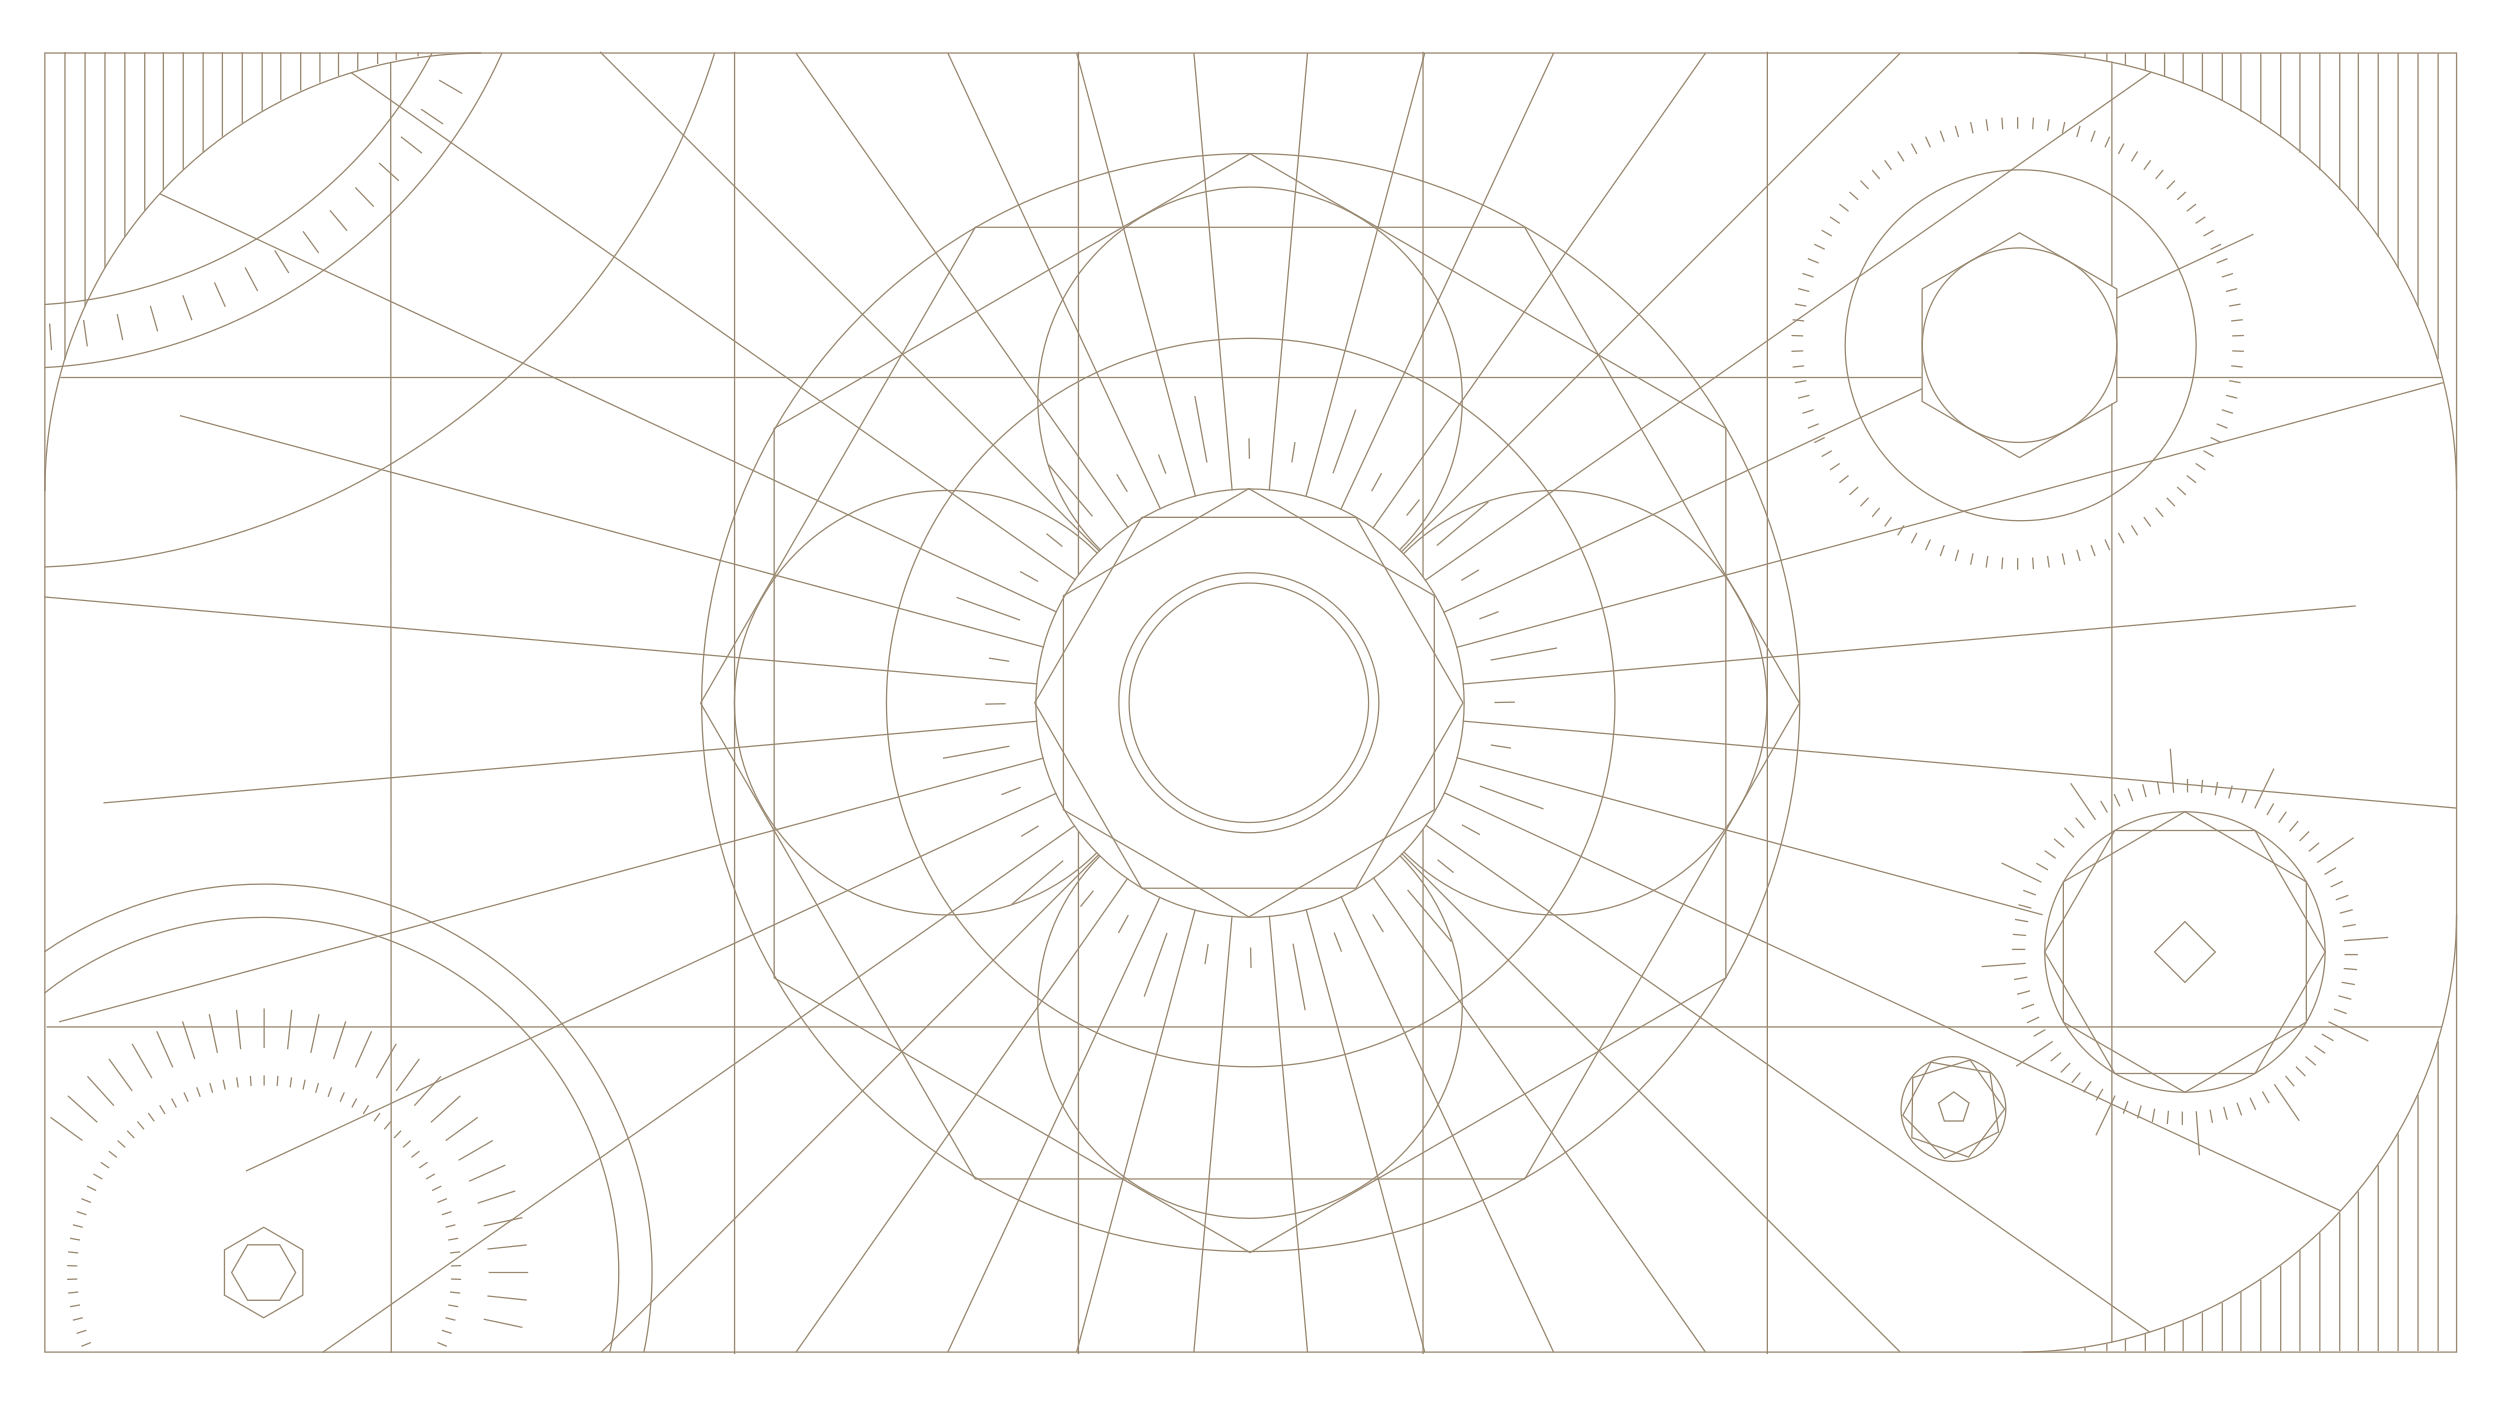 <svg xmlns="http://www.w3.org/2000/svg" viewBox="0 0 1920 1080"><defs><style>.cls-1,.cls-2{fill:none;stroke:#998870}.cls-1{stroke-miterlimit:10}.cls-2{stroke-linecap:round;stroke-linejoin:round}</style></defs><g id="Gons"><path class="cls-1" d="M1170.99 174.56H749.01L538.03 540l210.98 365.44h421.98L1381.97 540l-210.98-365.44z"/><path class="cls-1" d="M594.56 329.01v421.98L960 961.97l365.44-210.98V329.01L960 118.03 594.56 329.01zM1476.2 221.94v86.33l74.76 43.16 74.75-43.16v-86.33l-74.75-43.16-74.76 43.16zM1731.89 637.82h-107.75l-53.87 93.31 53.87 93.31h107.75l53.87-93.31-53.87-93.31z"/><path class="cls-1" d="M1584.64 677.26V785l93.31 53.88 93.31-53.88V677.26l-93.31-53.87-93.31 53.87z"/><path class="cls-1" transform="rotate(45 1678.014 731.136)" d="M1661.52 714.63h33v33h-33z"/><path class="cls-1" d="m1482.94 815.83-21.55 40.75 32.1 33.09 41.39-20.31-6.53-45.63-45.41-7.9z"/><path class="cls-1" d="m1513.06 814.06-44.05 13.58-.7 46.09 43.62 14.9 27.66-36.88-26.53-37.69z"/><path class="cls-1" d="m1500.52 838.6-11.74 8.53 4.48 13.8h14.51l4.48-13.8-11.73-8.53zM172.38 959.93v34.74l30.09 17.37 30.09-17.37v-34.74l-30.09-17.38-30.09 17.38z"/><path class="cls-1" d="M214.76 956.01h-24.58l-12.29 21.29 12.29 21.29h24.58l12.29-21.29-12.29-21.29z"/></g><g id="LineCircles"><path class="cls-1" d="m1375.86 257.66 8.97.32M1376.71 245.56l8.92.94M1378.4 233.55l8.83 1.55M1380.92 221.68l8.7 2.17M1384.26 210.02l8.53 2.77M1388.41 198.62l8.32 3.36M1393.35 187.53l8.06 3.94M1399.04 176.82l7.77 4.49M1405.47 166.53l7.44 5.02M1412.6 156.72l7.07 5.52M1420.4 147.42l6.67 6.01M1428.83 138.7l6.23 6.45M1437.85 130.58l5.76 6.87M1447.41 123.11l5.27 7.26M1457.46 116.32l4.76 7.61M1467.97 110.26l4.21 7.92M1478.88 104.94l3.64 8.19M1490.12 100.4l3.07 8.42M1501.66 96.65l2.48 8.62M1513.43 93.71l1.87 8.77M1525.38 91.6l1.25 8.89M1537.45 90.34l.62 8.94M1549.57 89.91v8.97M1561.7 90.34l-.63 8.94M1573.76 91.6l-1.24 8.89M1585.71 93.71l-1.86 8.77M1597.48 96.65l-2.47 8.62M1609.02 100.4l-3.07 8.42M1620.27 104.94l-3.65 8.19M1631.18 110.26l-4.22 7.92M1641.68 116.32l-4.75 7.61M1651.74 123.11l-5.27 7.26M1661.3 130.58l-5.76 6.87M1670.32 138.7l-6.23 6.45M1678.74 147.42l-6.66 6.01M1686.54 156.72l-7.06 5.52M1693.67 166.53l-7.43 5.02M1700.1 176.82l-7.76 4.49M1705.8 187.53l-8.06 3.94M1710.73 198.62l-8.31 3.36M1714.88 210.02l-8.53 2.77M1718.23 221.68l-8.71 2.17M1720.75 233.55l-8.83 1.55M1722.44 245.56l-8.92.94M1723.29 257.66l-8.97.32M1723.29 269.8l-8.97-.32M1722.44 281.9l-8.92-.94M1720.75 293.91l-8.83-1.55M1718.23 305.78l-8.71-2.17M1714.88 317.44l-8.53-2.77M1710.73 328.84l-8.31-3.36M1705.8 339.93l-8.06-3.93M1700.1 350.64l-7.76-4.49M1693.67 360.93l-7.43-5.02M1686.54 370.74l-7.06-5.52M1678.74 380.04l-6.66-6M1670.32 388.76l-6.23-6.45M1661.3 396.88l-5.76-6.87M1651.74 404.35l-5.27-7.25M1641.68 411.14l-4.75-7.61M1631.18 417.2l-4.22-7.92M1620.27 422.52l-3.65-8.19M1609.02 427.07l-3.07-8.43M1597.48 430.81l-2.47-8.62M1585.71 433.75l-1.86-8.77M1573.76 435.86l-1.24-8.89M1561.7 437.12l-.63-8.94M1549.57 437.55v-8.97M1537.45 437.12l.62-8.94M1525.38 435.86l1.25-8.89M1513.43 433.75l1.87-8.77M1501.66 430.81l2.48-8.62M1490.12 427.07l3.07-8.43M1478.88 422.52l3.64-8.19M1467.97 417.2l4.21-7.92M1457.46 411.14l4.76-7.61M1447.41 404.35l5.27-7.25M1437.85 396.88l5.76-6.87M1428.83 388.76l6.23-6.45M1420.4 380.04l6.67-6M1412.6 370.74l7.07-5.52M1405.47 360.93l7.44-5.02M1399.04 350.64l7.77-4.49M1393.35 339.93l8.06-3.93M1388.41 328.84l8.32-3.36M1384.26 317.44l8.53-2.77M1380.92 305.78l8.7-2.17M1378.4 293.91l8.83-1.55M1376.71 281.9l8.92-.94M1375.86 269.8l8.97-.32M220.88 805.83l3.18-30.23M238.7 808.65l6.32-29.73M256.14 813.32l9.39-28.91M272.98 819.79l12.37-27.77M289.06 827.98l15.2-26.32M304.2 837.81l17.87-24.59M318.22 849.17l20.34-22.59M330.99 861.93l22.58-20.34M342.34 875.95l24.59-17.86M352.17 891.09l26.33-15.2M360.36 907.17l27.77-12.37M366.83 924.02l28.91-9.4M371.5 941.45l29.73-6.32M374.33 959.27l30.23-3.18M375.27 977.29h30.4M374.33 995.32l30.23 3.17M371.5 1013.14l29.73 6.32M63.37 875.95l-24.59-17.86M74.73 861.93l-22.59-20.34M87.49 849.17l-20.34-22.59M101.52 837.81l-17.87-24.59M116.65 827.98l-15.2-26.32M132.73 819.79l-12.36-27.77M149.58 813.32l-9.39-28.91M167.01 808.65l-6.32-29.73M184.84 805.83l-3.18-30.23M202.86 804.88v-30.4M51.57 971.99l7.81.28M52.31 961.45l7.77.82M53.78 950.99l7.69 1.36M55.98 940.66l7.58 1.88M58.89 930.5l7.43 2.41M62.5 920.57l7.25 2.93M66.8 910.92l7.02 3.42M71.76 901.59l6.77 3.9M77.36 892.63l6.48 4.37M83.57 884.08l6.16 4.81M90.36 875.99l5.81 5.22M97.7 868.39l5.43 5.61M105.56 861.32l5.02 5.98M113.88 854.81l4.59 6.32M122.64 848.9l4.14 6.63M131.79 843.62l3.67 6.9M141.29 838.99l3.17 7.13M151.08 835.03l2.68 7.34M161.13 831.76l2.16 7.51M171.39 829.21l1.62 7.64M181.79 827.37l1.09 7.74M192.3 826.27l.54 7.79M202.86 825.9v7.81M213.42 826.27l-.55 7.79M223.93 827.37l-1.09 7.74M234.33 829.21l-1.62 7.64M244.58 831.76l-2.15 7.51M254.63 835.03l-2.67 7.34M264.43 838.99l-3.18 7.13M273.92 843.62l-3.66 6.9M283.08 848.9l-4.14 6.63M291.83 854.81l-4.59 6.32M300.16 861.32l-5.02 5.98M308.01 868.39l-5.42 5.61M315.35 875.99l-5.8 5.22M322.14 884.08l-6.15 4.81M328.35 892.63l-6.47 4.37M333.95 901.59l-6.76 3.9M338.91 910.92l-7.02 3.42M343.21 920.57l-7.24 2.93M346.83 930.5l-7.43 2.41M349.74 940.66l-7.58 1.88M351.93 950.99l-7.69 1.36M353.41 961.45l-7.77.82M354.14 971.99l-7.8.28M354.14 982.56l-7.8-.27M353.41 993.1l-7.77-.82M351.93 1003.56l-7.69-1.35M349.74 1013.9l-7.58-1.89M346.83 1024.05l-7.43-2.41M343.21 1033.98l-7.24-2.92M62.5 1033.98l7.25-2.92M58.89 1024.05l7.43-2.41M55.98 1013.9l7.58-1.89M53.78 1003.56l7.69-1.35M52.31 993.1l7.77-.82M51.57 982.56l7.81-.27M1624.4 841.39l-14.74 30.56M1576.46 799.81l-28.05 19.1M1555.73 739.83l-33.85 2.51M1567.76 677.52l-30.57-14.75M1609.34 629.58l-19.1-28.06M1669.32 608.84 1666.8 575M1731.63 620.88l14.74-30.57M1779.57 662.45l28.06-19.09M1800.31 722.43l33.84-2.51M1788.27 784.74l30.57 14.75M1746.69 832.69l19.1 28.05M1686.71 853.42l2.52 33.85M1665.35 853.07l-.9 10.26M1654.77 851.51l-1.79 10.14M1644.36 849.02l-2.66 9.95M1634.22 845.64l-3.52 9.68M1615 836.3l-5.15 8.91M1606.07 830.4l-5.9 8.44M1597.69 823.75l-6.61 7.89M1589.93 816.4l-7.28 7.28M1582.83 808.4l-7.89 6.62M1570.86 790.7l-8.92 5.15M1566.08 781.13l-9.34 4.35M1562.14 771.19l-9.67 3.52M1559.09 760.93l-9.94 2.67M1556.95 750.46l-10.14 1.78M1555.43 729.14h-10.29M1556.07 718.46l-10.26-.89M1557.64 707.88l-10.14-1.78M1560.13 697.48l-9.95-2.66M1563.51 687.33l-9.68-3.52M1572.85 668.12l-8.92-5.15M1578.75 659.19l-8.44-5.91M1585.39 650.81l-7.89-6.62M1592.75 643.04l-7.29-7.28M1600.75 635.95l-6.62-7.89M1618.45 623.98l-5.15-8.92M1628.02 619.19l-4.36-9.33M1637.96 615.26l-3.52-9.68M1648.21 612.21l-2.66-9.95M1658.69 610.07l-1.79-10.15M1680.01 608.55v-10.3M1690.69 609.19l.89-10.26M1701.27 610.76l1.78-10.14M1711.67 613.24l2.66-9.94M1721.81 616.62l3.53-9.67M1741.03 625.97l5.15-8.92M1749.96 631.86l5.91-8.43M1758.34 638.51l6.62-7.89M1766.1 645.86l7.29-7.28M1773.2 653.87l7.89-6.62M1785.17 671.57l8.92-5.15M1789.96 681.13l9.33-4.35M1793.89 691.08l9.67-3.52M1796.94 701.33l9.94-2.66M1799.08 711.81l10.14-1.79M1800.6 733.13h10.3M1799.96 743.8l10.26.9M1798.39 754.38l10.14 1.79M1795.91 764.78l9.94 2.67M1792.52 774.93l9.68 3.52M1783.18 794.15l8.92 5.15M1777.29 803.08l8.43 5.9M1770.64 811.45l7.89 6.62M1763.29 819.22l7.28 7.28M1755.28 826.32l6.62 7.89M1737.58 838.29l5.15 8.92M1728.02 843.07l4.35 9.34M1718.07 847l3.52 9.68M1707.82 850.05l2.66 9.95M1697.34 852.2l1.79 10.14M1676.02 853.71v10.3"/><g><path class="cls-1" d="m896.26 716.51-17.5 48.91M816.54 660.99l-39.61 33.61M775.27 573.05l-51.11 9.31M783.49 476.26l-48.91-17.5M839.01 396.54l-33.61-39.61M926.95 355.27l-9.31-51.11M1023.74 363.49l17.5-48.91M1103.46 419.01l39.61-33.61M1144.73 506.95l51.11-9.31M1136.51 603.74l48.91 17.5M1080.99 683.46l33.61 39.61M993.05 724.73l9.31 51.11M960.47 727.66l.29 15.77M927.87 724.89l-2.44 15.58M866.57 702.76l-7.62 13.79M839.73 684.06l-9.9 12.26M797.71 634.24l-13.5 8.13M783.81 604.63l-14.71 5.66M772.34 540.47l-15.77.29M775.11 507.87l-15.58-2.44M797.24 446.57l-13.79-7.62M815.94 419.73l-12.26-9.9M865.76 377.71l-8.13-13.5M895.37 363.81l-5.66-14.71M959.53 352.34l-.29-15.77M992.13 355.11l2.44-15.58M1053.43 377.24l7.62-13.79M1080.27 395.94l9.9-12.26M1122.29 445.76l13.5-8.13M1136.19 475.37l14.71-5.66M1147.66 539.53l15.77-.29M1144.89 572.13l15.58 2.44M1122.76 633.43l13.79 7.62M1104.06 660.27l12.26 9.9M1054.24 702.29l8.13 13.5M1024.63 716.19l5.66 14.71"/></g><g><path class="cls-1" d="m354.94 71.81-17.71-10.22M340.29 95.25l-16.95-11.43M324.04 117.62l-16.11-12.58M306.26 138.8l-15.18-13.68M287.06 158.68l-14.2-14.7M266.52 177.18l-13.14-15.65M244.73 194.2l-12.01-16.53M221.81 209.66l-10.83-17.33M197.87 223.49l-9.6-18.05M173.02 235.61l-8.31-18.68M147.39 245.96l-6.99-19.2M121.09 254.5l-5.63-19.64M94.27 261.19l-4.25-19.99M67.04 265.99l-2.84-20.24M39.55 268.88l-1.43-20.39"/></g></g><g id="Grid"><path class="cls-1" d="m300.04 48.34.46 990.66M564.14 39.79v1000.12M1357.32 39.79v1000.12M1621.92 309.9v720.96M1621.92 47.34v172.04M1875.44 788.68H35.78M1475.87 289.91H46.34M1875.44 289.91h-249.75"/></g><g id="Strahlen"><path class="cls-1" d="M1730.67 179.84 1625.44 229M916.91 40.72l29.37 335.86M1004.18 40.72l-29.39 335.95M1094.22 40.72l-91.37 340.95M1193.18 40.72 1029.6 391.47M1309.86 40.72l-255.63 365.05M1459.42 40.72l-383.4 383.37M1652.1 55.36 1094.32 445.9M1108.53 470.41l367.59-171.8M1876.45 293.84l-758.09 203.4M1123.34 525.33l685.88-59.98M1886.64 620.62l-763.23-66.8M1118.58 581.92l450.14 120.64M1797.36 929.82l-688.42-321.11M1094.72 633.53l556.23 389.51M1459.35 1038.42l-382.91-382.94M1309.81 1038.42l-255.18-364.46M1193.13 1038.42l-163.21-350.04M1094.19 1038.42l-91.13-340.14M1004.16 1038.42l-29.3-335.1M946.2 703.42l-29.32 335M917.93 698.54l-91.08 339.88M890.95 688.79 727.9 1038.42M866.1 674.46l-254.84 364.07M844.1 656.03l-382.24 382.39M825.63 634.03l-577.96 404.66M811.27 609.17 188.85 899.38M801.49 582.18 45.35 784.76M79.47 616.62l717.12-62.71M796.67 525.23 34.44 458.51M801.71 497 138.18 319.19M811.61 470.11l-688.98-321.3M826.04 445.38 269.78 55.85M460.8 39.79l383.73 383.76M611.27 40.72 866.5 405.26M727.94 40.72l163.35 350.34M826.89 40.72l91.27 340.67"/></g><g id="Circles"><path class="cls-1" d="M385.54 40.73C324.56 176.98 191.23 273.79 34.41 282.28"/><path class="cls-1" d="M331.81 40.73C274.84 149.66 163.87 225.87 34.43 233.84M548.8 40.72C479.82 262.77 276.88 425.84 34.49 435.41M494.52 1038.42c4.11-19.73 6.27-40.17 6.27-61.12 0-164.76-133.56-298.32-298.32-298.32-62.4 0-120.33 19.16-168.22 51.92"/><path class="cls-1" d="M468.33 1038.42c4.5-19.65 6.88-40.11 6.88-61.12 0-150.63-122.11-272.74-272.74-272.74-63.46 0-121.85 21.67-168.19 58.01"/><circle class="cls-1" cx="960.54" cy="539.57" r="421.64"/><circle class="cls-1" cx="960.54" cy="539.57" r="279.73"/><circle class="cls-1" cx="1551.01" cy="265.1" r="74.7"/><circle class="cls-1" cx="1551.86" cy="265.17" r="134.76"/><circle class="cls-1" cx="1500.23" cy="851.75" r="40.25"/><circle class="cls-1" cx="1678.02" cy="731.13" r="107.66"/></g><g id="Frame"><path class="cls-1" d="M34.44 40.72h1852.2v997.7H34.44z"/><path class="cls-1" d="M1886.64 702.56c-.39 184.48-149.18 334.09-333.34 335.86M1550.24 40.72c194.05-.12 336.01 149.89 336.4 335.38M34.49 377.29c0-185.33 146.03-335.55 335.02-336.57"/></g><g id="FrameLines"><path class="cls-1" d="M49.9 275.78v.24M49.9 40.16v235.62M65.34 40.16V235.1M80.62 40.16v165.42M95.9 40.16v141.6M111.18 40.16v121.55M125.46 40.16V145.5M140.74 40.16v90.15M156.02 40.16v76.77M170.8 40.16v64.8M186.08 40.16v54.29M201.36 40.16v44.98M215.64 40.16v36.76M230.92 40.16v29.47M245.7 40.16v23.31M259.97 40.16v18.12M274.75 40.16v13.51M290.03 40.16v9M304.31 40.16v5.93M321.1 40.16v3.12"/><g><path class="cls-1" d="M1872.48 799.81v-.24M1872.48 1037.75V799.81M1857.04 1037.75V840.89M1841.75 1037.75V870.7M1826.47 1037.75v-143M1811.19 1037.75V915M1796.92 1037.75V931.37M1781.64 1037.75v-91.04M1766.35 1037.75v-77.53M1751.58 1037.75v-65.44M1736.29 1037.75v-54.83M1721.01 1037.75v-45.42M1706.74 1037.75v-37.12M1691.46 1037.75v-29.77M1676.68 1037.75v-23.54M1662.4 1037.75v-18.3M1647.62 1037.75v-13.64M1632.34 1037.75v-9.09M1618.07 1037.75v-5.99M1601.28 1037.75v-3.15"/></g><g><path class="cls-1" d="M1872.48 275.78v.24M1872.48 40.82v234.96M1857.04 40.82v194.39M1841.75 40.82v164.96M1826.47 40.82v141.2M1811.19 40.82v121.21M1796.92 40.82v105.05M1781.64 40.82v89.89M1766.35 40.82v76.55M1751.58 40.82v64.62M1736.29 40.82v54.13M1721.01 40.82v44.85M1706.74 40.82v36.65M1691.46 40.82v29.39M1676.68 40.82v23.24M1662.4 40.82v18.07M1647.62 40.82v13.47M1632.34 40.82v8.97M1618.07 40.82v5.91M1601.28 40.82v3.11"/></g></g><g id="Ebene_15" data-name="Ebene 15"><circle class="cls-2" cx="960" cy="540" r="164.46"/><path class="cls-2" d="M1041.35 397.31H876.89l-82.23 142.42 82.23 142.43h164.46l82.23-142.43-82.23-142.42z"/><path class="cls-2" d="M816.69 457.5v164.47l142.43 82.23 142.43-82.23V457.5l-142.43-82.23-142.43 82.23z"/><circle class="cls-2" cx="959.12" cy="539.73" r="99.83"/><circle class="cls-2" cx="959.12" cy="539.73" r="91.96"/></g><g id="Ebene_18" data-name="Ebene 18"><path class="cls-1" d="M1074.89 422.33c29.73-29.53 48.15-70.44 48.15-115.65 0-90.02-72.98-163-163-163s-163 72.98-163 163c0 45.2 18.4 86.1 48.12 115.62M844.82 657.38c-29.52 29.5-47.79 70.27-47.79 115.3 0 90.02 72.98 163 163 163s163-72.98 163-163c0-45.05-18.28-85.83-47.82-115.33M1078.19 654.34c29.54 29.84 70.53 48.33 115.84 48.33 90.02 0 163-72.98 163-163s-72.98-163-163-163c-45.47 0-86.59 18.63-116.15 48.66M842.65 424.79c-29.53-29.71-70.42-48.11-115.62-48.11-90.02 0-163 72.98-163 163s72.98 163 163 163c45.04 0 85.8-18.26 115.31-47.79M1092.89 636.89v403.02M1092.89 39.79v403.32M828.24 441.6V39.79M828.24 638.4v401.51"/></g></svg>